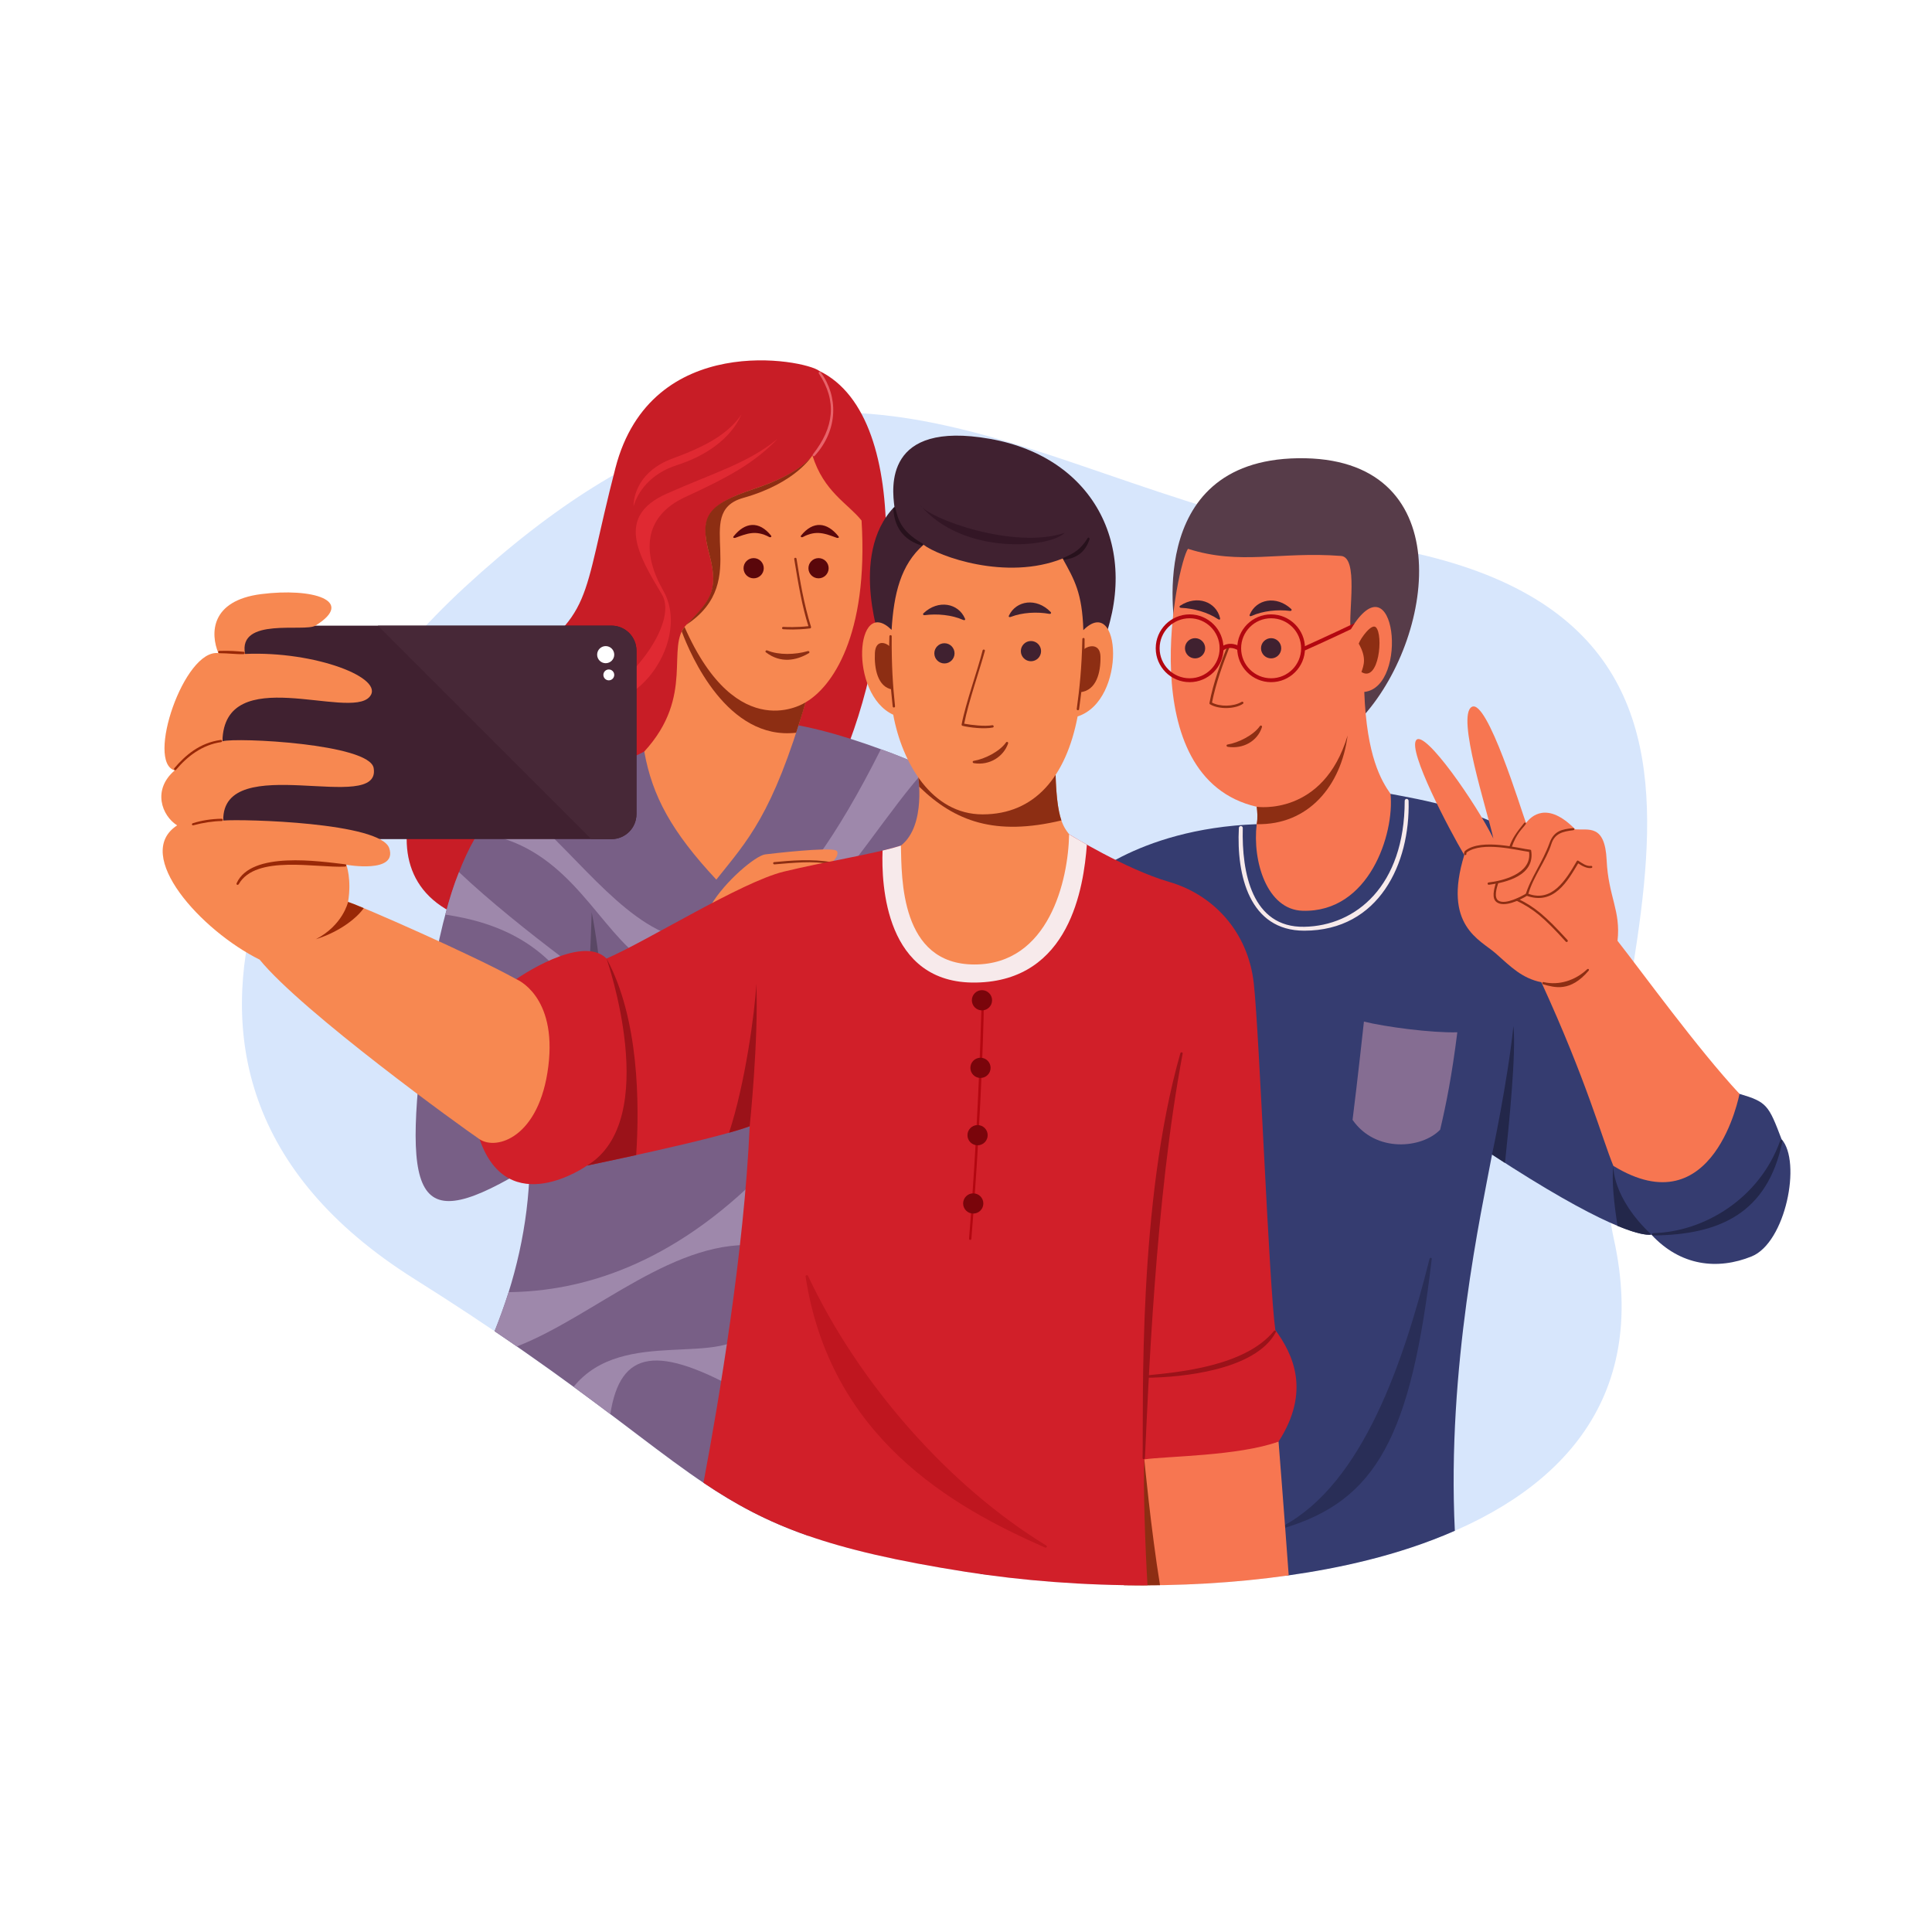 <?xml version="1.0" encoding="utf-8"?>
<!-- Generator: Adobe Illustrator 27.5.0, SVG Export Plug-In . SVG Version: 6.00 Build 0)  -->
<svg version="1.1" xmlns="http://www.w3.org/2000/svg" xmlns:xlink="http://www.w3.org/1999/xlink" x="0px" y="0px"
	 viewBox="0 0 499.999 500" style="enable-background:new 0 0 499.999 500;" xml:space="preserve">
<g id="BACKGROUND">
	<rect x="-0.001" style="fill:#FFFFFF;" width="500" height="500"/>
</g>
<g id="OBJECTS">
	<path style="fill:#D7E6FC;" d="M107.276,331.016c80.719,50.717,70.94,64.49,142.686,75.775
		c71.746,11.286,186.392-1.68,167.676-86.256c-12.758-57.651,57.235-162.033-64.49-179.768
		c-88.915-12.954-138.654-75.776-232.973,11.286C81.946,187.341,19.298,275.737,107.276,331.016z"/>
	<g>
		<g>
			<path style="fill:#C81D26;" d="M217.348,198.059c13.861-30.808,19.878-89.889-5.333-102.072
				c-3.767-2.93-43.53-10.464-52.739,25.115c-9.208,35.58-5.022,37.254-27.626,52.741c-22.603,15.487-43.95,58.183-4.186,65.717
				C164.299,230.351,217.348,198.059,217.348,198.059z"/>
			<path style="fill:#E02932;" d="M201.295,113.526c-6.173,6.391-12.826,9.975-23.941,15.105c-11.115,5.13-11.102,14.778-5.7,24.226
				c7.214,12.615-6.878,32.454-19.096,28.216c9.314-2.211,23.299-19.633,18.728-27.252c-6.081-10.136-12.054-20.137,1.224-26.045
				C185.015,122.212,193.496,119.935,201.295,113.526z"/>
			<path style="fill:#E8636A;" d="M211.902,96.634c4.773,7.169,3.949,13.999-1.522,20.945c-0.254,0.323,0.183,0.698,0.459,0.394
				c6.173-6.789,6.069-15.483,1.562-21.624C212.149,96.005,211.737,96.385,211.902,96.634z"/>
			<path style="fill:#E02932;" d="M191.89,107.256c-2.851,6.484-9.548,10.831-16.674,13.11c-7.125,2.28-10.26,7.197-11.258,10.688
				c0-2.993,1.567-9.263,10.118-12.398C182.626,115.521,188.469,112.315,191.89,107.256z"/>
		</g>
		<g>
			<g>
				<path style="fill:#785F86;" d="M197.757,186.785c-0.561-0.002-1.11,0.006-1.648,0.034c-11.301,4.605-29.373,7.68-29.373,7.68
					s-8.716,4.877-20.855,6.552c-12.138,1.675-28.044,7.116-35.159,59.02c-7.116,51.904-3.767,60.276,26.37,41.858
					c-0.358,15.314-3.83,29.614-9.09,42.587c42.847,28.979,53.543,43.358,81.225,52.974l35.018-196.857
					C244.245,200.632,215.176,186.883,197.757,186.785z"/>
				<path style="fill:#5A4865;" d="M153.128,236.081c0,0-0.285,11.686-1.425,28.786c2.565-0.854,4.845-1.14,4.845-1.14
					S155.408,247.481,153.128,236.081z"/>
			</g>
			<g>
				<path style="fill:#9E88AB;" d="M227.967,193.904c-46.057,91.79-68.677,31.647-96.551,12.779
					c-2.633,2.072-5.231,4.925-7.692,8.899c22.031,2.84,29.778,22.297,41.09,31.613c30.467,25.095,56.48-28.554,75.136-48.489
					C237.012,197.434,232.115,195.302,227.967,193.904z"/>
				<path style="fill:#9E88AB;" d="M118.785,225.698c-1.261,3.061-2.539,7.035-3.541,10.993c13.12,1.99,29.872,7.483,38.169,29.886
					c5.7-4.56,6.84-7.98,6.84-7.98S134.786,240.86,118.785,225.698z"/>
				<path style="fill:#9E88AB;" d="M194.455,343.53c-6.736,11.022-33.111-0.605-46.006,15.38c3.398,2.488,6.545,4.836,9.5,7.059
					c2.61-16.777,12.325-18.049,34.796-5.338C192.745,360.63,194.169,350.94,194.455,343.53z"/>
				<path style="fill:#9E88AB;" d="M197.874,303.058c-24.139,24.612-47.687,31.146-66.241,31.349
					c-1.126,3.443-2.481,7.212-3.631,10.108c1.988,1.345,3.907,2.658,5.762,3.941c20.144-7.782,41.327-28.71,63.541-26.018
					C197.305,322.439,197.874,310.469,197.874,303.058z"/>
			</g>
		</g>
		<g>
			<g>
				<path style="fill:#F78851;" d="M183.91,234.371c3.765-6.391,11.704-12.953,14.107-13.252c2.423-0.303,16.105-1.857,18.259-1.057
					c1.249,0.464-0.192,3.176-2.188,3.604C211.952,225.518,183.91,234.371,183.91,234.371z"/>
				<path style="fill:#8D2E13;" d="M200.358,223.117c-0.426,0.043-0.294,0.608,0.062,0.581c4.925-0.385,9.973-0.986,14.392-0.048
					c0.646,0.138,0.719-0.442,0.305-0.521C210.355,222.225,204.355,222.713,200.358,223.117z"/>
			</g>
			<g>
				<path style="fill:#F78851;" d="M210.244,117.839c0,0-2.367,4.439-14.798,8.583c-12.432,4.144-14.503,7.399-11.839,17.167
					c2.663,9.768-0.296,12.431-5.92,18.055c-5.623,5.623,2.368,18.35-10.95,32.854c2.071,11.543,7.048,20.719,18.646,33.149
					c7.992-10.063,14.503-16.574,23.086-45.877c6.742-3.875,16.333-17.123,14.502-47.061
					C219.419,130.27,213.204,127.311,210.244,117.839z"/>
				<path style="fill:#8D2E13;" d="M177.155,162.249c-0.281,0.341-0.542,0.779-0.72,1.163c2.292,6.164,11.803,28.278,29.608,26.214
					c0.791-2.423,1.648-5.007,2.425-7.855C208.468,181.771,190.897,193.433,177.155,162.249z"/>
				<path style="fill:#8D2E13;" d="M209.216,162.051c-3.374,0.355-5.448,0.224-6.496,0.188c-0.413-0.015-0.453,0.582-0.009,0.604
					c1.093,0.052,3.341,0.212,6.933-0.211c0.197-0.024,0.304-0.222,0.245-0.411c-1.898-6.126-2.82-11.781-3.75-17.622
					c-0.061-0.389-0.651-0.276-0.597,0.065C206.606,151.221,207.632,157.126,209.216,162.051z"/>
				<path style="fill:#8D2E13;" d="M198.198,168.805c3.813,2.93,7.86,2.162,11.115,0.243c0.357-0.21,0.111-0.646-0.288-0.531
					c-3.19,0.917-7.437,1.067-10.439-0.176C198.218,168.189,197.941,168.608,198.198,168.805z"/>
				<path style="fill:#5A070B;" d="M197.66,147.054c0,1.445-1.172,2.616-2.616,2.616c-1.445,0-2.615-1.171-2.615-2.616
					c0-1.445,1.17-2.616,2.615-2.616C196.488,144.438,197.66,145.609,197.66,147.054z"/>
				<path style="fill:#5A070B;" d="M214.454,147.054c0,1.445-1.172,2.616-2.616,2.616c-1.445,0-2.616-1.171-2.616-2.616
					c0-1.445,1.171-2.616,2.616-2.616C213.282,144.438,214.454,145.609,214.454,147.054z"/>
				<path style="fill:#5A070B;" d="M207.314,138.604c-0.254,0.314,0.126,0.556,0.481,0.366c3.512-1.871,5.824-0.844,8.724,0.205
					c0.389,0.141,0.745-0.035,0.488-0.358C214.041,135.091,210.434,134.727,207.314,138.604z"/>
				<path style="fill:#5A070B;" d="M199.542,138.604c0.253,0.314-0.126,0.556-0.482,0.366c-3.512-1.871-5.824-0.844-8.724,0.205
					c-0.389,0.141-0.744-0.035-0.487-0.358C192.814,135.091,196.421,134.727,199.542,138.604z"/>
				<path style="fill:#8D2E13;" d="M210.244,117.839c0,0-2.715,4.556-14.798,8.583c-12.688,4.23-14.522,7.153-11.839,17.167
					c2.62,9.779-0.332,12.182-5.92,18.055c17.341-11.48,1.012-28.942,14.648-32.782
					C206.122,124.981,210.244,117.839,210.244,117.839z"/>
			</g>
		</g>
	</g>
	<g>
		<g>
			<path style="fill:#353C70;" d="M325.229,213.294c0,0,12.283,9.027,34.629-7.844c5.811,1.165,27.215,4.279,38.787,15.058
				c14.294,13.399,23.491,40.609,51.535,62.584c7.116,2.094,7.534,2.931,10.883,11.721c5.232,5.86,1.047,26.79-7.744,30.347
				c-8.789,3.559-18.416,2.512-25.95-5.65c-2.722,0.419-12.767-2.092-41.229-20.719c-2.721,14.649-11.719,55.098-9.627,97.375
				c-14.835,6.535-30.537,9.763-42.996,11.532c-23.377,1.066-61.187,1.102-79.765-0.337c0-39.07,25.234-178.09,25.234-178.09
				S293.55,214.483,325.229,213.294z"/>
			<path style="fill:#292E57;" d="M332.333,395.463c23.829-7.192,32.827-23.655,38.196-69.651c0.04-0.348-0.471-0.417-0.561-0.056
				c-6.641,26.525-17.24,58.021-37.806,69.112C331.687,395.125,332.044,395.549,332.333,395.463z"/>
			<path style="fill:#23274A;" d="M391.674,265.534c-1.479,14.207-5.535,33.256-5.535,33.256c1.152,0.753,2.263,1.473,3.354,2.175
				C390.503,291.161,392.414,272.675,391.674,265.534z"/>
			<path style="fill:#23274A;" d="M417.532,301.719c-0.485,3.696,0.203,9.923,1.08,15.531c4.955,2.061,7.562,2.442,8.757,2.259
				C417.114,309.881,417.532,301.719,417.532,301.719z"/>
			<path style="fill:#23274A;" d="M460.706,295.223c-5.316,14.935-19.675,23.607-32.877,23.912
				c-0.402,0.008-0.397,0.608,0.004,0.604c17.138-0.181,29.6-5.66,33.454-24.363C461.374,294.954,460.828,294.879,460.706,295.223z"
				/>
			<path style="fill:#856D92;" d="M352.982,264.385c5.433,1.351,17.353,2.949,24.17,2.774c-1.431,11.307-2.811,18.263-4.439,25.202
				c-4.686,4.88-16.71,6.065-22.674-2.544C351.285,280.012,352.982,264.385,352.982,264.385z"/>
			<path style="fill:#F7EAEB;" d="M337.531,239.852c-13.522,0.231-16.204-14.034-15.902-25.545c0.019-0.694-0.976-0.697-1.011-0.037
				c-0.652,12.319,2.762,26.59,16.913,26.59c19.418,0,27.436-17.48,27.01-33.582c-0.017-0.688-1.006-0.706-1.007,0.01
				C363.5,229.292,350.885,239.624,337.531,239.852z"/>
		</g>
		<g>
			<path style="fill:#573C49;" d="M304.31,163.797c0,0-9.03-44.615,31.602-45.207c41.599-0.606,35.747,45.371,17.143,66.457
				C340.707,182.745,304.31,163.797,304.31,163.797z"/>
			<g>
				<path style="fill:#F77651;" d="M307.449,142.031c-2.721,3.767-14.858,59.229,17.789,66.763c0.16,1.412,0.324,2.909-0.008,4.499
					c-1.148,9.602,2.649,22.128,11.863,22.412c17.252,0.53,23.823-19.909,22.766-30.256c-2.369-3.404-6.158-9.631-6.786-26.375
					c11.666-1.262,8.052-35.251-3.521-16.202c-0.627-4.395,2.061-18.645-2.497-18.995
					C331.129,142.659,321.068,146.364,307.449,142.031z"/>
				<path style="fill:#8D2E13;" d="M317.759,166.917c-1.746,4.365-3.794,9.809-4.753,15.033c-0.022,0.116,0.023,0.241,0.123,0.302
					c2.386,1.442,6.585,1.229,8.536-0.107c0.345-0.236,0.006-0.702-0.354-0.49c-2.12,1.245-5.593,1.274-7.647,0.173
					c0.999-5.087,2.938-10.286,4.647-14.664C318.463,166.773,317.893,166.583,317.759,166.917z"/>
				<path style="fill:#8D2E13;" d="M348.759,190.355c-6.29,21.015-23.521,18.439-23.521,18.439c0.16,1.462,0.299,2.782-0.008,4.499
					C338.548,213.589,347.057,203.452,348.759,190.355z"/>
				<circle style="fill:#402130;" cx="328.963" cy="167.773" r="2.616"/>
				<path style="fill:#8D2E13;" d="M351.635,166.564c0.504-1.411,3.318-5.291,4.435-4.232c2.015,1.914,0.806,14.409-3.729,11.588
					C352.946,172.106,353.72,170.255,351.635,166.564z"/>
				<path style="fill:#8D2E13;" d="M326.057,187.911c-1.678,2.382-5.554,4.304-8.358,4.768c-0.398,0.065-0.343,0.537,0.056,0.599
					c3.94,0.612,7.667-1.452,8.83-5.072C326.713,187.805,326.265,187.615,326.057,187.911z"/>
				<path style="fill:#402130;" d="M323.433,159.063c-0.161,0.384,0.126,0.503,0.505,0.332c2.888-1.31,6.713-1.699,9.885-1.296
					c0.399,0.05,0.606-0.245,0.311-0.519C330.293,154.02,325.11,155.064,323.433,159.063z"/>
				<path style="fill:#402130;" d="M315.751,159.98c0.095,0.405-0.208,0.476-0.553,0.243c-2.631-1.77-6.339-2.787-9.534-2.915
					c-0.402-0.017-0.557-0.342-0.22-0.564C309.821,153.871,314.76,155.759,315.751,159.98z"/>
				<path style="fill:#402130;" d="M311.9,167.773c0,1.445-1.172,2.616-2.616,2.616c-1.445,0-2.617-1.171-2.617-2.616
					c0-1.445,1.172-2.616,2.617-2.616C310.728,165.156,311.9,166.328,311.9,167.773z"/>
			</g>
			<g>
				<path style="fill:#B30710;" d="M328.963,159.001c-4.838,0-8.77,3.933-8.77,8.771c0,4.838,3.933,8.771,8.77,8.771
					c4.838,0,8.77-3.933,8.77-8.771C337.733,162.934,333.801,159.001,328.963,159.001z M328.963,160.009
					c4.294,0,7.763,3.47,7.763,7.763c0,4.294-3.469,7.764-7.763,7.764c-4.293,0-7.763-3.47-7.763-7.764
					C321.201,163.479,324.67,160.009,328.963,160.009z"/>
				<path style="fill:#B30710;" d="M307.873,159.001c-4.838,0-8.771,3.933-8.771,8.771c0,4.838,3.933,8.771,8.771,8.771
					s8.77-3.933,8.77-8.771C316.642,162.934,312.71,159.001,307.873,159.001z M307.873,160.009c4.294,0,7.763,3.47,7.763,7.763
					c0,4.294-3.469,7.764-7.763,7.764c-4.293,0-7.763-3.47-7.763-7.764C300.11,163.479,303.58,160.009,307.873,160.009z"/>
				<path style="fill:#B30710;" d="M315.67,167.813l0.79,0.626c1.206-1.076,2.702-0.886,3.987-0.128l0.505-0.873
					C319.659,166.368,317.074,166.213,315.67,167.813z"/>
				<path style="fill:#B30710;" d="M350.603,161.253c-6.096,2.907-13.31,6.163-13.31,6.163l0.331,0.952
					c0,0,5.767-2.559,11.927-5.495L350.603,161.253z"/>
			</g>
		</g>
		<g>
			<path style="fill:#F77651;" d="M450.18,283.091c0,0-6.532,34.654-32.648,18.628c-2.93-7.115-6.906-21.976-18.626-47.509
				c-5.022-1.046-7.823-3.92-11.819-7.472c-3.995-3.552-13.763-7.104-8.139-25.454c-3.848-6.511-14.65-26.934-12.432-29.746
				c2.221-2.812,15.644,16.635,19.968,25.465c-1.605-7.312-9.608-31.681-5.612-34.049c3.995-2.368,12.874,26.934,14.059,30.043
				c1.332-1.776,5.476-5.772,12.727,1.628c3.404,0.296,7.695-1.48,8.14,7.991c0.443,9.471,3.699,13.023,2.812,20.866
				C425.119,251.771,439.297,271.372,450.18,283.091z"/>
			<path style="fill:#8D2E13;" d="M378.887,220.987c-0.018,0.417,0.688,0.409,0.611-0.051c-0.033-0.201,0.06-0.318,0.137-0.372
				c4.016-2.856,12.782-0.569,16.091-0.09c0.758,5.757-7.143,7.527-10.456,7.903c-0.41,0.046-0.345,0.653,0.064,0.601
				c4.276-0.548,12.035-2.351,10.927-8.876c-0.024-0.142-0.174-0.193-0.241-0.199c-2.447-0.213-12.609-3.098-16.837,0.284
				C378.955,220.369,378.899,220.715,378.887,220.987z"/>
			<path style="fill:#8D2E13;" d="M390.599,219.179c-0.138,0.387,0.438,0.579,0.574,0.191c1.345-3.827,2.771-4.797,3.666-6.056
				c0.236-0.332-0.159-0.615-0.396-0.322C392.364,215.563,391.406,216.917,390.599,219.179z"/>
			<path style="fill:#8D2E13;" d="M394.776,231.697c7.406,2.936,11.057-3.963,13.655-8.265c0.934,0.627,2.279,1.399,3.43,1.199
				c0.352-0.061,0.256-0.578-0.066-0.535c-1.28,0.171-2.409-0.77-3.336-1.341c-0.173-0.107-0.321-0.009-0.4,0.127
				c-2.932,5.079-6.471,10.633-12.525,8.429c1.37-4.642,4.603-8.609,5.965-12.908c0.853-2.689,2.924-3.223,5.634-3.541
				c0.414-0.049,0.375-0.585-0.039-0.543c-2.78,0.281-4.936,0.645-6.08,3.853C399.232,223.167,396.027,227.321,394.776,231.697z"/>
			<path style="fill:#8D2E13;" d="M395.283,231.768c0.34-0.239,0.067-0.747-0.287-0.532c-1.134,0.683-5.369,3.003-7.205,1.851
				c-1.227-0.77-0.467-3.255-0.019-4.641c0.128-0.399-0.492-0.407-0.6-0.063c-0.598,1.921-1.15,4.181,0.198,5.125
				C389.312,234.868,393.243,233.024,395.283,231.768z"/>
			<path style="fill:#8D2E13;" d="M392.509,233.117c4.277,2.077,6.956,4.22,12.704,10.569c0.275,0.306,0.725-0.102,0.448-0.406
				c-5.795-6.377-8.588-8.634-12.89-10.707C392.434,232.41,392.204,232.969,392.509,233.117z"/>
			<path style="fill:#8D2E13;" d="M399.486,254.164c-0.393-0.093-0.462,0.485-0.073,0.592c2.879,0.79,6.926,2.091,11.707-3.525
				c0.275-0.324-0.089-0.651-0.382-0.375C407.702,253.727,403.444,255.092,399.486,254.164z"/>
		</g>
	</g>
	<g>
		<g>
			<path style="fill:#F77651;" d="M312.481,369.707c-12.109,0.087-22.028,3.86-22.028,3.86l0.455,36.673
				c14.154,0.221,28.665-0.544,42.608-2.543c-1.101-15.261-2.628-34.61-2.628-34.61
				C324.831,370.501,318.394,369.665,312.481,369.707z"/>
			<path style="fill:#8D2E13;" d="M296.148,377.691c-2.141,2.934-3.968,6.14-5.527,9.455l0.287,23.092
				c3.087,0.049,6.191,0.052,9.304,0.002C297.853,395.77,296.148,377.69,296.148,377.691z"/>
		</g>
		<g>
			<g>
				<path style="fill:#D11F29;" d="M276.684,215.91l-43.53,2.93c-6.688,2.143-19.358,4.072-30.309,6.736
					c-10.95,2.663-35.516,18.055-45.875,22.494c-6.511-6.511-23.382,5.328-23.382,5.328s-3.552,32.854-9.471,41.437
					c7.4,21.311,27.821,6.808,27.821,6.808s33.29-6.831,42.081-10.179c-1.436,32.421-7.982,71.129-11.959,92.277
					c16.585,11.161,32.084,17.416,67.902,23.05c14.415,2.269,30.563,3.557,47.012,3.482c-0.584-9.757-1.16-25.898-0.825-32.582
					c5.44-0.837,24.276-0.837,34.74-4.604c8.372-12.975,3.768-22.604-0.837-28.882c-1.674-12.139-4.082-76.007-5.562-89.622
					c-1.48-13.614-10.655-23.087-21.902-26.343C291.34,224.985,276.684,215.91,276.684,215.91z"/>
				<path style="fill:#9B1219;" d="M156.969,248.071c0,0,14.535,41.723-5.032,53.572c0,0,5.56-1.141,12.708-2.712
					C165.517,285.665,165.374,263.513,156.969,248.071z"/>
				<path style="fill:#9B1219;" d="M195.741,254.583c-0.377,7.34-2.894,25.907-7.064,38.567c2.189-0.615,4.038-1.19,5.341-1.686
					C194.018,291.464,196.333,269.381,195.741,254.583z"/>
				<path style="fill:#9B1219;" d="M305.481,272.555c-11.06,38.804-9.528,90.257-9.778,104.78c-0.007,0.403,0.585,0.402,0.604,0
					c0.854-17.784,2.637-66.979,9.761-104.635C306.148,272.281,305.578,272.216,305.481,272.555z"/>
				<path style="fill:#9B1219;" d="M329.689,344.467c-7.464,9.096-24.534,10.676-33.081,11.491c-0.416,0.04-0.362,0.604,0.055,0.602
					c8.973-0.067,28.243-1.897,33.512-11.787C330.372,344.403,329.917,344.188,329.689,344.467z"/>
				<path style="fill:#F7EAEB;" d="M276.684,215.91l-43.53,2.93c-1.356,0.435-2.963,0.86-4.747,1.285
					c-0.334,8.708,0.648,34.555,24.161,34.161c24.365-0.408,27.874-24.71,28.716-35.689
					C278.489,217.023,276.684,215.91,276.684,215.91z"/>
				<path style="fill:#BF161F;" d="M270.768,399.982c0.345,0.21,0.069,0.686-0.301,0.524c-24.359-10.664-55.637-28.67-61.987-70.149
					c-0.053-0.345,0.483-0.484,0.642-0.147C222.336,358.316,245.788,384.735,270.768,399.982z"/>
			</g>
			<g>
				<path style="fill:#B30710;" d="M254.041,259.012c-0.262,10.43-1.181,36.998-3.255,61.549c-0.034,0.405,0.568,0.456,0.602,0.051
					c2.069-24.583,3.119-51.302,3.257-61.58C254.65,258.594,254.049,258.689,254.041,259.012z"/>
				<path style="fill:#7A050B;" d="M256.749,258.87c0,1.445-1.171,2.616-2.616,2.616c-1.445,0-2.616-1.171-2.616-2.616
					c0-1.444,1.171-2.615,2.616-2.615C255.579,256.254,256.749,257.425,256.749,258.87z"/>
				<path style="fill:#7A050B;" d="M256.363,276.357c0,1.444-1.17,2.616-2.615,2.616c-1.444,0-2.616-1.172-2.616-2.616
					c0-1.445,1.172-2.616,2.616-2.616C255.193,273.741,256.363,274.912,256.363,276.357z"/>
				<path style="fill:#7A050B;" d="M255.609,293.784c0,1.445-1.171,2.617-2.615,2.617c-1.445,0-2.616-1.172-2.616-2.617
					c0-1.444,1.171-2.616,2.616-2.616C254.438,291.168,255.609,292.339,255.609,293.784z"/>
				<path style="fill:#7A050B;" d="M254.487,311.455c0,1.444-1.171,2.616-2.616,2.616c-1.445,0-2.616-1.172-2.616-2.616
					c0-1.444,1.171-2.616,2.616-2.616C253.316,308.838,254.487,310.01,254.487,311.455z"/>
			</g>
		</g>
		<g>
			<g>
				<path style="fill:#402130;" d="M228.339,167.564c0,0-8.999-23.859,3.14-36.416c-0.628-4.814-2.72-22.394,24.696-17.58
					c27.416,4.814,39.345,28.882,28.672,54.415C281.917,178.447,252.826,194.144,228.339,167.564z"/>
				<path style="fill:#27111C;" d="M231.159,131.732c0.291,2.905,1.168,7.473,7.252,9.428c0.383,0.124,0.649-0.327,0.299-0.526
					c-5.664-3.206-6.331-6.457-6.961-9.037C231.644,131.169,231.128,131.427,231.159,131.732z"/>
				<path style="fill:#27111C;" d="M281.488,139.254c-1.774,2.913-3.594,3.982-6.124,5.038c-0.392,0.164-0.24,0.607,0.181,0.55
					c3.564-0.486,5.438-2.373,6.41-5.205C282.095,139.23,281.68,138.938,281.488,139.254z"/>
				<path style="fill:#331625;" d="M238.062,130.627c2.137,3.563,24.368,11.686,37.479,7.268
					C271.835,141.742,249.299,143.984,238.062,130.627z"/>
			</g>
			<g>
				<path style="fill:#F78851;" d="M237.548,200.26c0,0,2.302,13.348-4.395,18.581c0.209,8.371-0.209,30.766,19.044,30.766
					c19.254,0,24.277-21.767,24.486-33.696c-1.74-2.268-3.508-4.704-3.558-19.255C266.848,198.748,237.548,200.26,237.548,200.26z"
					/>
				<path style="fill:#8D2E13;" d="M273.126,196.655c-6.278,2.093-35.578,3.605-35.578,3.605s0.231,1.341,0.334,3.338
					c9.239,8.999,19.66,12.829,36.806,8.727C273.801,209.735,273.156,205.368,273.126,196.655z"/>
				<path style="fill:#F78851;" d="M239.013,140.984c-5.899,5.18-7.689,12.636-8.27,22.027c-9.301-9.17-11.166,16.606,0.426,21.959
					c2.29,12.434,9.934,25.788,23.122,25.788c13.581,0,21.621-9.815,24.599-25.35c12.849-4.166,11.127-31.975,1.479-22.331
					c-0.305-9.613-2.274-12.983-5.359-18.535C260.361,150.402,242.78,143.914,239.013,140.984z"/>
				<path style="fill:#8D2E13;" d="M254.298,168.314c-1.214,4.93-4.387,13.65-5.431,19.172c-0.03,0.157,0.067,0.311,0.223,0.35
					c1.834,0.458,5.62,0.901,7.837,0.446c0.397-0.082,0.264-0.66-0.136-0.589c-1.952,0.346-5.317-0.042-7.26-0.401
					c1.1-5.624,4.018-13.931,5.35-18.817C254.994,168.063,254.382,167.972,254.298,168.314z"/>
				<path style="fill:#8D2E13;" d="M260.358,192.143c-1.679,2.382-5.554,4.304-8.359,4.768c-0.398,0.066-0.343,0.536,0.056,0.599
					c4.119,0.648,7.668-1.737,8.83-5.072C261.023,192.041,260.565,191.848,260.358,192.143z"/>
				<path style="fill:#402130;" d="M261.123,159.291c-0.181,0.375,0.101,0.509,0.487,0.357c2.95-1.16,6.79-1.352,9.938-0.787
					c0.397,0.071,0.619-0.214,0.337-0.503C268.232,154.607,263.001,155.383,261.123,159.291z"/>
				<path style="fill:#402130;" d="M269.426,168.512c0,1.445-1.172,2.616-2.617,2.616c-1.444,0-2.616-1.171-2.616-2.616
					c0-1.445,1.172-2.616,2.616-2.616C268.254,165.896,269.426,167.067,269.426,168.512z"/>
				<path style="fill:#402130;" d="M249.734,160.087c0.164,0.383-0.123,0.504-0.503,0.336c-2.896-1.288-6.725-1.647-9.895-1.22
					c-0.398,0.053-0.607-0.241-0.314-0.517C242.834,155.098,248.027,156.102,249.734,160.087z"/>
				<path style="fill:#402130;" d="M241.803,169.083c0,1.444,1.172,2.616,2.616,2.616c1.444,0,2.616-1.172,2.616-2.616
					c0-1.445-1.172-2.616-2.616-2.616C242.975,166.466,241.803,167.638,241.803,169.083z"/>
				<path style="fill:#8D2E13;" d="M278.662,183.455c-0.056,0.406,0.543,0.49,0.599,0.083c1.279-9.287,1.444-12.745,1.427-18.135
					c-0.001-0.438-0.569-0.359-0.577-0.035C279.942,172.911,279.393,178.156,278.662,183.455z"/>
				<path style="fill:#8D2E13;" d="M280.244,168.32c0,0-0.071,5.629-0.713,10.83c4.275-0.427,5.344-5.201,5.272-9.191
					C284.737,166.229,281.312,167.037,280.244,168.32z"/>
				<path style="fill:#8D2E13;" d="M231.632,182.763c0.043,0.408-0.558,0.473-0.601,0.064c-0.986-9.322-1.036-12.784-0.855-18.171
					c0.013-0.39,0.601-0.364,0.598,0.015C230.721,172.212,231.07,177.445,231.632,182.763z"/>
				<path style="fill:#8D2E13;" d="M230.529,167.586c0,0-0.106,5.628,0.37,10.847c-3.761-0.633-4.678-5.438-4.48-9.424
					C226.602,165.284,229.501,166.27,230.529,167.586z"/>
			</g>
		</g>
		<g>
			<path style="fill:#402130;" d="M64.053,161.914h94.177c3.594,0,6.487,2.894,6.487,6.488v42.276c0,3.595-2.893,6.488-6.487,6.488
				H64.053c-3.595,0-6.488-2.893-6.488-6.488v-42.276C57.564,164.807,60.458,161.914,64.053,161.914z"/>
			<path style="fill:#472837;" d="M97.789,161.914l55.252,55.252h5.189c3.594,0,6.487-2.893,6.487-6.488v-42.276
				c0-3.594-2.893-6.488-6.487-6.488H97.789z"/>
			<path style="fill:#FFFFFF;" d="M158.965,169.424c0,1.222-0.991,2.213-2.213,2.213c-1.222,0-2.213-0.991-2.213-2.213
				c0-1.222,0.991-2.213,2.213-2.213C157.975,167.21,158.965,168.202,158.965,169.424z"/>
			<path style="fill:#FFFFFF;" d="M158.965,174.664c0,0.777-0.63,1.407-1.407,1.407c-0.777,0-1.407-0.63-1.407-1.407
				s0.63-1.407,1.407-1.407C158.335,173.257,158.965,173.887,158.965,174.664z"/>
		</g>
		<g>
			<path style="fill:#F78851;" d="M133.587,253.399c0,0,10.621,4.16,8.318,22.578c-2.302,18.417-13.395,21.813-17.79,18.858
				c-4.395-2.953-45.832-32.882-56.924-46.485c-15.095-7.46-33.001-27.164-21.347-34.742c-3.977-2.512-6.488-9.208-0.628-14.232
				c-7.498-2.057,2.407-31.467,11.301-30.347c-2.093-5.023-2.093-13.604,11.092-15.278c13.185-1.674,24.552,1.649,14.022,8.163
				c-2.827,1.748-20.091-2.302-18.208,7.325c18.159-0.782,36.408,6.273,32.229,11.092c-5.313,6.129-37.671-9.169-38.09,11.511
				c3.558-1.046,38.032,0.633,39.136,6.906c2.175,12.359-39.275-4.852-38.92,13.604c5.232-0.419,40.734,0.497,42.954,7.157
				c2.22,6.66-11.099,4.291-11.099,4.291s1.417,3.814,0.444,9.62C93.04,234.308,122.785,247.331,133.587,253.399z"/>
			<path style="fill:#992807;" d="M90.08,233.42c0,0-1.322,6.013-8.344,9.653c6.601-2.066,10.897-5.842,12.402-8.055
				C92.074,234.157,90.623,233.583,90.08,233.42z"/>
			<path style="fill:#992807;" d="M61.801,228.794c4.428-7.67,20.079-4.128,27.48-4.517c0.403-0.021,0.468-0.555,0.067-0.601
				c-6.679-0.764-24.241-3.475-28.075,4.826C61.033,229.023,61.588,229.161,61.801,228.794z"/>
			<path style="fill:#992807;" d="M45.113,198.814c-0.262,0.307,0.208,0.695,0.466,0.386c2.838-3.395,6.727-6.441,11.65-7.142
				c0.339-0.048,0.347-0.628-0.084-0.568C51.646,192.244,47.943,195.493,45.113,198.814z"/>
			<path style="fill:#992807;" d="M57.373,212.485c0.403-0.005,0.382-0.605-0.021-0.599c-2.729,0.04-5.275,0.466-7.459,1.167
				c-0.36,0.115-0.237,0.629,0.134,0.53C52.562,212.903,55.184,212.512,57.373,212.485z"/>
			<path style="fill:#992807;" d="M63.072,168.686c-1.882-0.156-3.248-0.31-6.303-0.231c-0.376,0.009-0.443,0.589,0.05,0.591
				c2.305,0.009,4.541,0.32,6.239,0.239C63.468,169.266,63.391,168.712,63.072,168.686z"/>
		</g>
	</g>
</g>
</svg>
